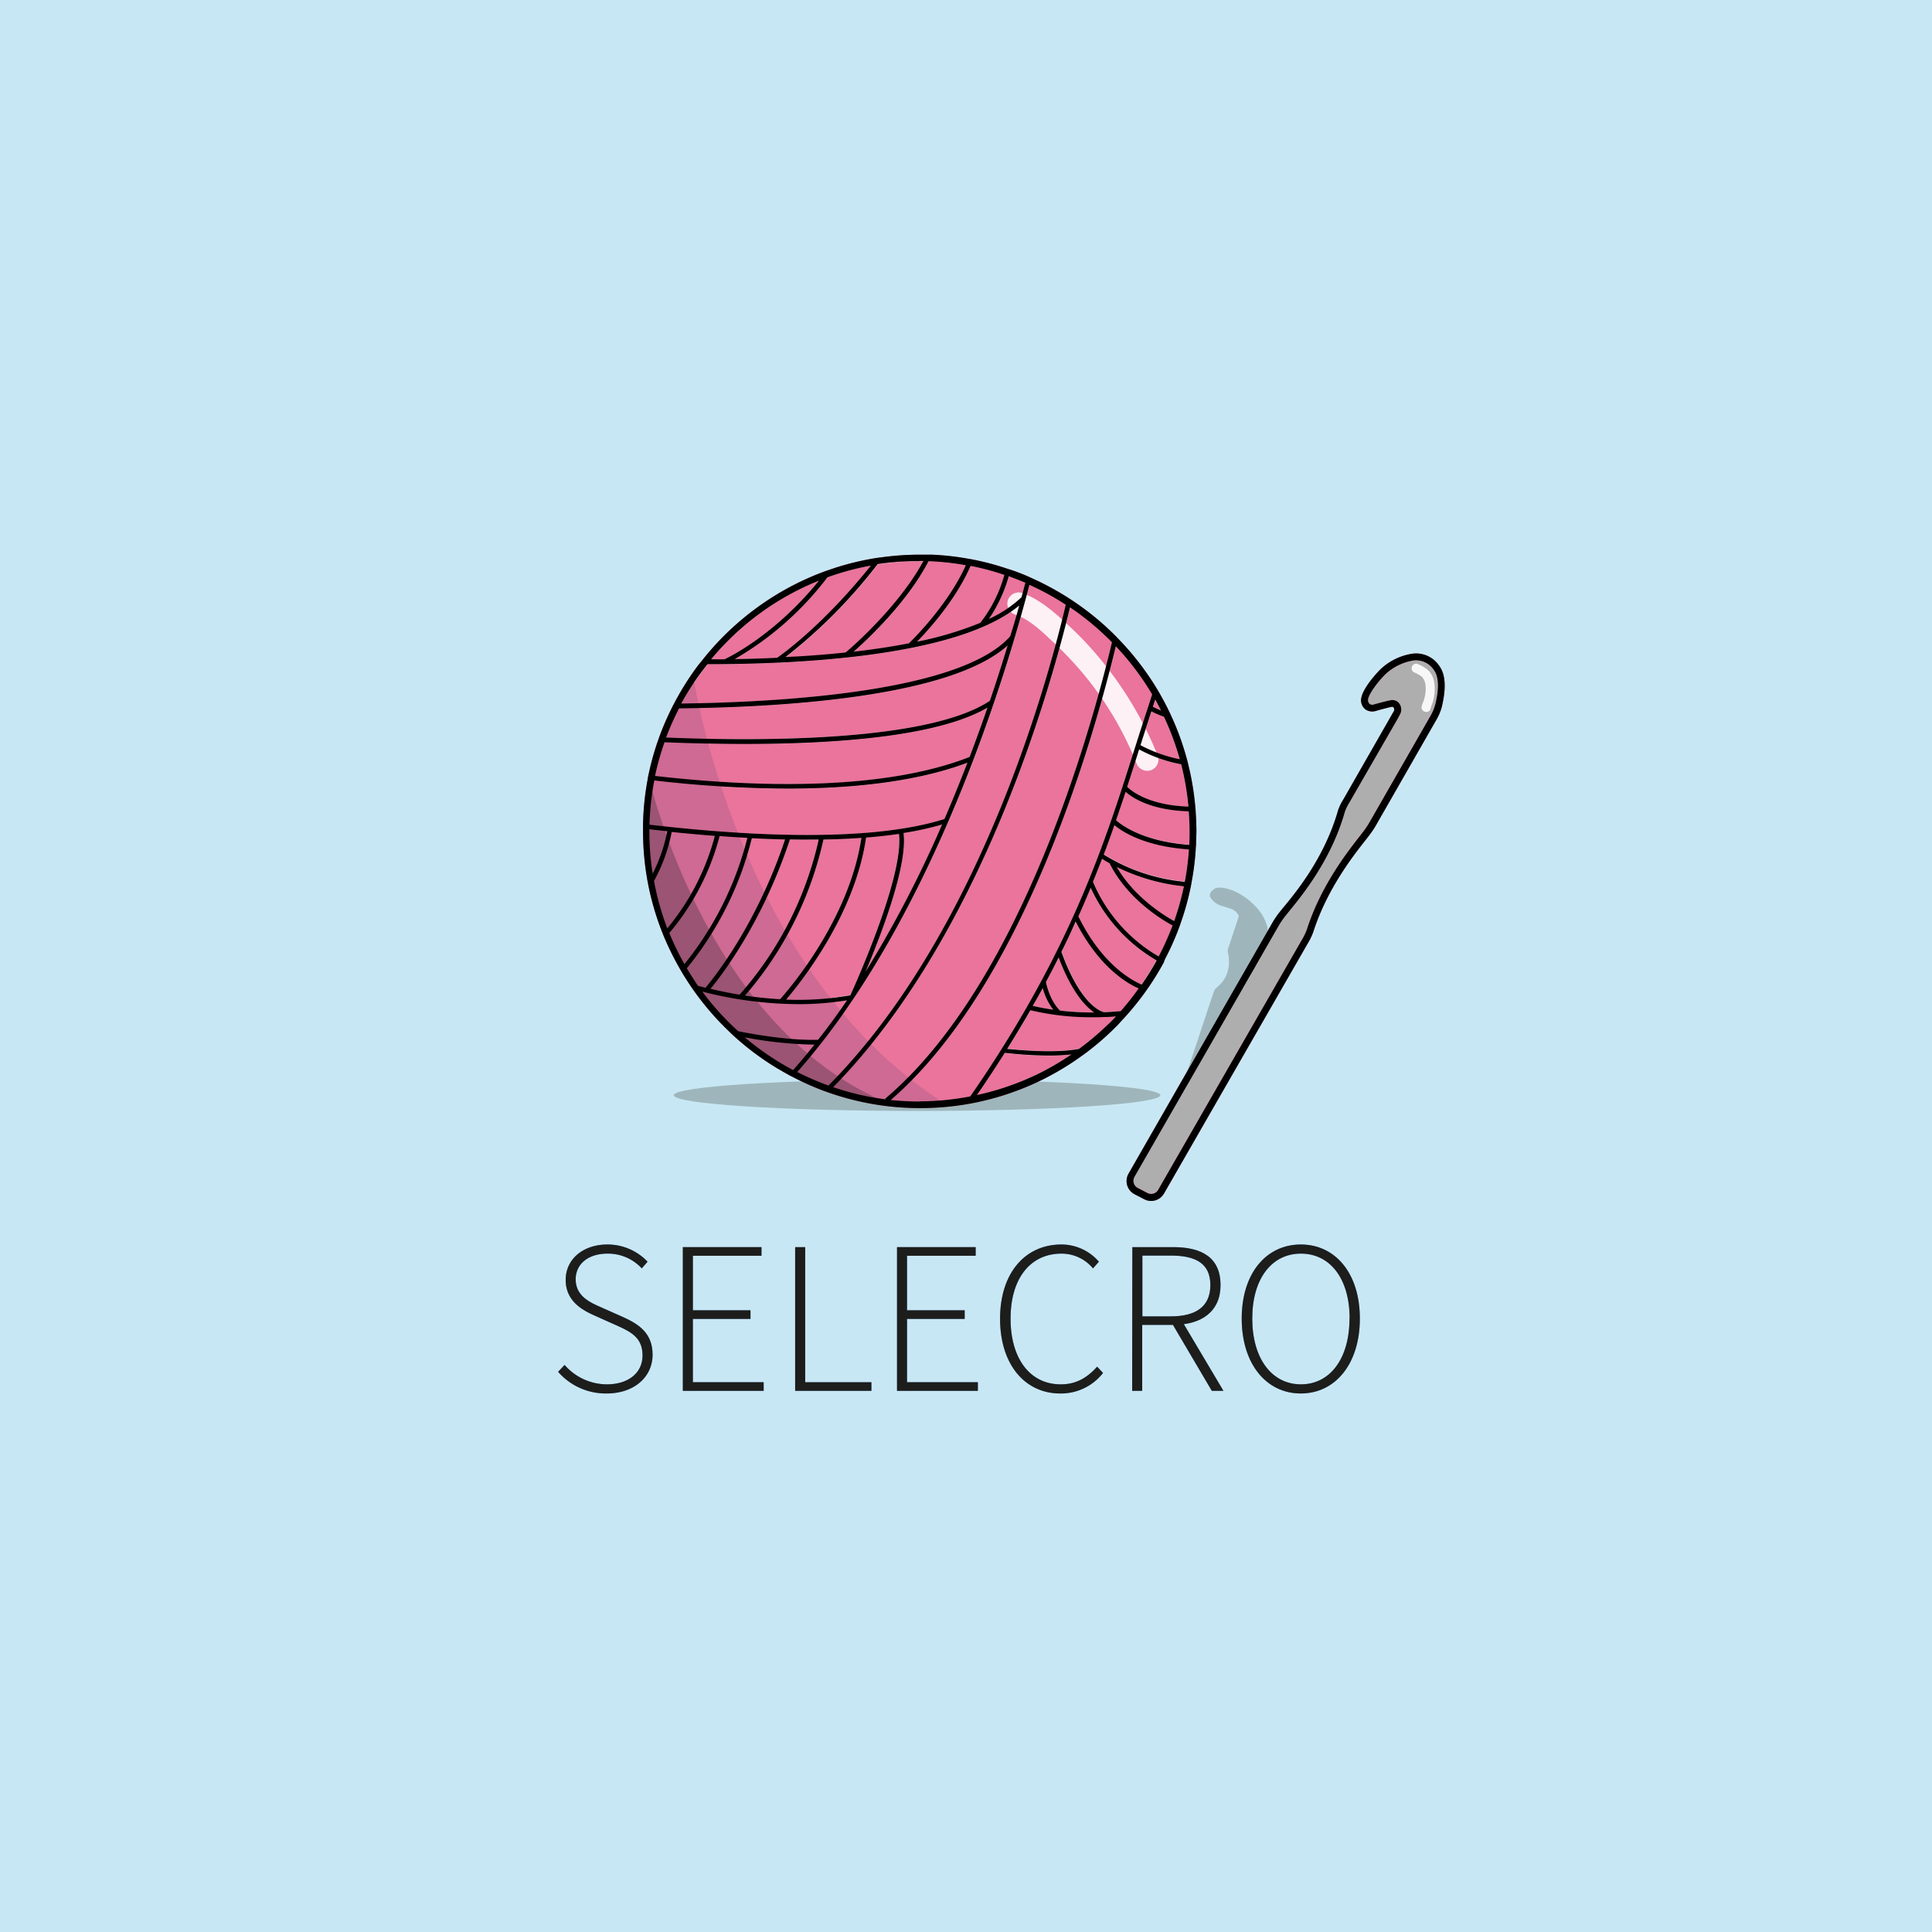 <svg xmlns="http://www.w3.org/2000/svg" viewBox="0 0 425.2 425.2"><defs><style>.cls-1{fill:#c8e7f4;}.cls-2{fill:#9eb6bb;}.cls-3{fill:#ea749b;}.cls-4{fill:#afaeae;}.cls-5{fill:#67a3d9;}.cls-6{fill:#ce6a93;}.cls-7{opacity:0.9;}.cls-8{fill:#fff;}.cls-9{fill:#9b5473;}.cls-10{fill:none;}.cls-11{fill:#1d1d1b;}</style></defs><g id="background"><rect class="cls-1" width="425.2" height="425.2"/></g><g id="Layer_5" data-name="Layer 5"><ellipse class="cls-2" cx="201.83" cy="241.04" rx="53.54" ry="3.46"/><path class="cls-2" d="M273.08,222.69l-6.52,19.61c-.14.42-1.11.14-2.19-.64l-1.94-1.38c-1.15-.83-2-1.89-1.85-2.33l6.54-19.66a1.76,1.76,0,0,1,.43-.72c.75-.78,3.81-2.75,2.68-8.09a1.56,1.56,0,0,1,.12-.91l2.2-6.63.07-.29c0-.21-.2-.61-.65-1a3.12,3.12,0,0,0-1-.62c-1-.33-2.41-.76-2.41-.76a4.41,4.41,0,0,1-2-1.51c-1-1.28.9-2.25.9-2.25,1.32-.58,3.95.51,3.95.51a14.56,14.56,0,0,1,4.7,3.26,10.28,10.28,0,0,1,2.8,4.66,2,2,0,0,1,0,1.12l-2.76,8.4a1.92,1.92,0,0,1-.36.64,8,8,0,0,0-2.62,7.61A2,2,0,0,1,273.08,222.69Z" transform="translate(0 0)"/></g><g id="Layer_1" data-name="Layer 1"><path class="cls-3" d="M180.28,127.77a59.68,59.68,0,0,0-23.76,17.37l2.95,0C160.42,144.67,170.58,139.77,180.28,127.77Z" transform="translate(0 0)"/><path class="cls-3" d="M222.38,140.06c.74-2.46,1.39-4.73,2-6.78-13.4,11.14-47.77,12.91-68.24,12.91h-.4a59.81,59.81,0,0,0-5.71,8.67C173.36,154.54,211.71,152.11,222.38,140.06Z" transform="translate(0 0)"/><path class="cls-3" d="M161.71,145.08c2.95-.05,6.09-.14,9.34-.3,1.28-.88,10.23-7.26,20.64-20.3a58.28,58.28,0,0,0-9.58,2.57A68.68,68.68,0,0,1,161.71,145.08Z" transform="translate(0 0)"/><path class="cls-3" d="M172.88,144.69c4.32-.22,8.79-.56,13.24-1,1.37-1.15,11.72-10.11,17.12-20.14l-.88,0a59.22,59.22,0,0,0-9.18.71A113.17,113.17,0,0,1,172.88,144.69Z" transform="translate(0 0)"/><path class="cls-3" d="M189.59,184.38c-2.72.2-5.52.31-8.36.36A78.18,78.18,0,0,1,164,219.09q3.78.57,7.73.8C173.39,218,186.88,202.54,189.59,184.38Z" transform="translate(0 0)"/><path class="cls-3" d="M187.88,143.46c4.15-.47,8.25-1.08,12.17-1.84,1.08-1.05,8.7-8.61,12.54-17.22a58.54,58.54,0,0,0-8.22-.85C199.7,132.54,191.14,140.59,187.88,143.46Z" transform="translate(0 0)"/><path class="cls-3" d="M217.86,154.26c1.49-4.37,2.79-8.47,3.92-12.19-12.66,11.41-49.75,13.62-72.34,13.85a61.34,61.34,0,0,0-2.84,6.42C169.28,163.22,204.68,163,217.86,154.26Z" transform="translate(0 0)"/><path class="cls-3" d="M213.41,166.62c1.42-3.75,2.73-7.38,3.93-10.86-10.92,6.39-33.54,8-53.5,8-6.28,0-12.29-.16-17.6-.37a59.37,59.37,0,0,0-2.07,7.42C164,173.07,193.47,174.47,213.41,166.62Z" transform="translate(0 0)"/><path class="cls-3" d="M207.87,180.27c1.82-4.21,3.51-8.37,5.06-12.4-11.41,4.29-25.73,5.7-39.58,5.7A261.06,261.06,0,0,1,144,171.78a60.1,60.1,0,0,0-1,9.74C162.7,183.83,190.92,185.65,207.87,180.27Z" transform="translate(0 0)"/><path class="cls-3" d="M258.42,202.71a59.26,59.26,0,0,0,2.15-7.65,43.73,43.73,0,0,1-14.77-4.24C249.66,197.49,256.29,201.54,258.42,202.71Z" transform="translate(0 0)"/><path class="cls-3" d="M242.92,188a40.87,40.87,0,0,0,17.83,6,58.7,58.7,0,0,0,.92-7.18c-9.93-.67-14.82-4-16.4-5.35Q244.16,184.75,242.92,188Z" transform="translate(0 0)"/><path class="cls-3" d="M215.76,137.11a29.94,29.94,0,0,0,5.3-10.58,58.06,58.06,0,0,0-7.44-2c-3.24,7.45-9.21,14-11.79,16.68A76.12,76.12,0,0,0,215.76,137.11Z" transform="translate(0 0)"/><path class="cls-3" d="M187.15,219c1.2-2.63,11.87-26.37,10.71-35.54-2.33.35-4.75.61-7.25.81C188.13,201.53,176.07,216.38,173,220A66.8,66.8,0,0,0,187.15,219Z" transform="translate(0 0)"/><path class="cls-3" d="M245.63,180.52c1,.91,5.74,4.67,16.11,5.38.05-1,.07-2,.07-3,0-1.48-.07-2.94-.18-4.39-8.39-.24-12.47-3-13.89-4.3C247.06,176.32,246.36,178.4,245.63,180.52Z" transform="translate(0 0)"/><path class="cls-3" d="M224.82,131.49c.32-1.16.6-2.24.86-3.23-1.2-.51-2.42-1-3.66-1.41a32.33,32.33,0,0,1-4.36,9.41A26.83,26.83,0,0,0,224.82,131.49Z" transform="translate(0 0)"/><path class="cls-3" d="M254.25,154l-.52,1.6a18.34,18.34,0,0,0,1.81.84C255.13,155.59,254.7,154.78,254.25,154Z" transform="translate(0 0)"/><path class="cls-3" d="M250.65,165.16c-.83,2.64-1.68,5.32-2.57,8.05.83.82,4.64,4,13.48,4.35a59.48,59.48,0,0,0-1.59-9.32,31.41,31.41,0,0,1-9.26-3.27Z" transform="translate(0 0)"/><path class="cls-3" d="M253.22,157.14q-1.09,3.38-2.2,6.86a32,32,0,0,0,8.64,3.14,59.7,59.7,0,0,0-3.47-9.4,21.21,21.21,0,0,1-2.78-1.19C253.35,156.75,253.29,156.94,253.22,157.14Z" transform="translate(0 0)"/><path class="cls-3" d="M173.86,184.74c-6.07,18.38-15.14,30.06-17.48,32.88,2.07.49,4.21.93,6.4,1.29a76.68,76.68,0,0,0,17.42-34.15l-2.45,0C176.46,184.78,175.16,184.76,173.86,184.74Z" transform="translate(0 0)"/><path class="cls-3" d="M233.33,222.42a62.59,62.59,0,0,0,7.51.41c-2-1.33-5-4.52-7.83-12.12-.89,1.78-1.83,3.58-2.81,5.42C231.12,220.19,232.88,222,233.33,222.42Z" transform="translate(0 0)"/><path class="cls-3" d="M243,223.79h0c-.82,0-1.62.05-2.39.05a57.83,57.83,0,0,1-13.77-1.55l-.18.31c-.17.31-.36.62-.53.93-1.39,2.37-2.85,4.8-4.4,7.28,2.82.31,10.54,1,15.81,0a60,60,0,0,0,6.11-5.14l1-.94,1.09-1.14q-1.38.1-2.7.15Z" transform="translate(0 0)"/><path class="cls-3" d="M236.8,202.79l-.13.3c-1,2.09-2,4.22-3,6.39,4.3,12,8.95,13.21,9.41,13.3,1.17,0,2.38-.13,3.63-.25a60.51,60.51,0,0,0,4-5C248.41,216.56,242,213.06,236.8,202.79Z" transform="translate(0 0)"/><path class="cls-3" d="M227.3,221.37c.77.19,2.33.54,4.51.85a13.92,13.92,0,0,1-2.31-4.79C228.79,218.73,228.06,220.05,227.3,221.37Z" transform="translate(0 0)"/><path class="cls-3" d="M221.09,231.74c-.09.13-.18.27-.26.41-.71,1.11-1.43,2.23-2.17,3.36-.18.28-.36.56-.55.84-1,1.54-2.07,3.11-3.16,4.69a58.57,58.57,0,0,0,10.93-3.51c.65-.28,1.3-.57,1.94-.87a59.69,59.69,0,0,0,7.47-4.25l.45-.31a46.18,46.18,0,0,1-4.9.25A87.73,87.73,0,0,1,221.09,231.74Z" transform="translate(0 0)"/><path class="cls-3" d="M198.85,183.35c.92,7.14-4.84,22.2-8.35,30.53a253.83,253.83,0,0,0,16.85-32.4A67.62,67.62,0,0,1,198.85,183.35Z" transform="translate(0 0)"/><path class="cls-3" d="M240,195.36l-.39.92c-.74,1.77-1.51,3.57-2.33,5.39l0,0c5.26,10.79,12,14.24,13.92,15q1.65-2.38,3.08-4.93l.2-.37A35.48,35.48,0,0,1,240,195.36Z" transform="translate(0 0)"/><path class="cls-3" d="M258.07,203.67c-2.23-1.2-9.92-5.77-13.85-13.68-.73-.4-1.3-.75-1.67-1-.63,1.66-1.3,3.36-2,5.07A34.46,34.46,0,0,0,255,210.5,59,59,0,0,0,258,204C258,203.87,258,203.77,258.07,203.67Z" transform="translate(0 0)"/><path class="cls-4" d="M311.09,145.34a11.94,11.94,0,0,0-6.31,3.15c-1.95,2-3.92,4.8-3.69,5.78a1,1,0,0,0,.41.69,1.15,1.15,0,0,0,.78.1c.06,0,2.23-.64,3.65-.94a2,2,0,0,1,.48-.06,1.91,1.91,0,0,1,1.43.62,2.23,2.23,0,0,1,.27,2.54l-.4.77L296.9,176.81a9.93,9.93,0,0,0-.95,2c-3,10.48-9.25,18.16-12.26,21.84l-.9,1.12a19.06,19.06,0,0,0-1.44,2.14l-31.68,55.16a1.75,1.75,0,0,0-.16,1.38,1.73,1.73,0,0,0,.89,1.07l2.13,1.11a1.77,1.77,0,0,0,2.35-.69l31.61-55a12.79,12.79,0,0,0,1.14-2.37c3.07-9.54,8.85-16.94,11.63-20.49l.92-1.2a18.08,18.08,0,0,0,1.24-1.89l13.48-23.51a10.32,10.32,0,0,0,1-2.5c.48-1.94,1.08-5.49-.3-7.41A4.71,4.71,0,0,0,311.09,145.34Z" transform="translate(0 0)"/><path class="cls-3" d="M147.86,183.07a36.86,36.86,0,0,1-3.92,10.83,59.37,59.37,0,0,0,2.95,10.38,52.89,52.89,0,0,0,10.47-20.35C154.09,183.68,150.91,183.38,147.86,183.07Z" transform="translate(0 0)"/><path class="cls-3" d="M172.81,184.72q-3.66-.09-7.31-.27a73,73,0,0,1-14.34,28.66c.78,1.3,1.6,2.58,2.47,3.82l1.66.43C156.84,215.55,166.43,203.84,172.81,184.72Z" transform="translate(0 0)"/><path class="cls-3" d="M158.37,184a54,54,0,0,1-11.06,21.34,58.32,58.32,0,0,0,3.32,6.84,72,72,0,0,0,13.85-27.78Q161.39,184.22,158.37,184Z" transform="translate(0 0)"/><path class="cls-3" d="M142.93,182.52c0,.14,0,.28,0,.43a58.67,58.67,0,0,0,.74,9.34,35.26,35.26,0,0,0,3.21-9.33C145.52,182.82,144.21,182.67,142.93,182.52Z" transform="translate(0 0)"/><path class="cls-3" d="M179.25,229.87h-.33a88.47,88.47,0,0,1-15-1.6l.28.24a60.71,60.71,0,0,0,8.93,6.19l1.3.72.09.05.09-.1,1.31-1.5C177.07,232.56,178.17,231.22,179.25,229.87Z" transform="translate(0 0)"/><path class="cls-3" d="M244.77,141.33a60.41,60.41,0,0,0-9.24-7.7C231,152.32,215.8,206.3,183.38,239.27A58.84,58.84,0,0,0,195,241.92l-.13-.15C224.63,216.59,240.07,161.05,244.77,141.33Z" transform="translate(0 0)"/><path class="cls-3" d="M226.6,128.68c-4.26,16.39-16.54,58-38.6,90.9l-.25.36a152.84,152.84,0,0,1-12.28,16,60.66,60.66,0,0,0,6.86,3c32.69-33,47.93-87.51,52.31-105.85A59.43,59.43,0,0,0,226.6,128.68Z" transform="translate(0 0)"/><path class="cls-3" d="M180,228.85c.6-.76,1.2-1.51,1.78-2.29l1.3-1.74q1.68-2.3,3.28-4.66a66.22,66.22,0,0,1-10.63.85,86.38,86.38,0,0,1-21.24-2.82,59.58,59.58,0,0,0,7.94,8.77C165.33,227.54,173.42,229,180,228.85Z" transform="translate(0 0)"/><path class="cls-3" d="M252.27,156.83c.47-1.43.9-2.77,1.3-4a59.46,59.46,0,0,0-8-10.6c-4.87,20.21-20.22,74.55-49.53,99.86a59.78,59.78,0,0,0,17.48-.73c22-31.77,29.52-55.5,36.16-76.47C250.56,162.13,251.41,159.46,252.27,156.83Z" transform="translate(0 0)"/><path class="cls-3" d="M310.86,143.87a13,13,0,0,0-7.15,3.57c-.77.79-4.61,4.89-4.09,7.17a2.48,2.48,0,0,0,1.11,1.64,2.69,2.69,0,0,0,1.94.26s2.2-.64,3.57-.93c.33-.07.44.06.48.11a.73.73,0,0,1,.07.83l-11.18,19.54a10.54,10.54,0,0,0-1.1,2.32c-2.91,10.18-9,17.7-12,21.31-.37.44-.68.83-.92,1.14a18.71,18.71,0,0,0-1.56,2.31L248.37,258.3a3.28,3.28,0,0,0,1.34,4.54l2.13,1.1a3.26,3.26,0,0,0,4.34-1.27l31.61-55a13.79,13.79,0,0,0,1.27-2.66c3-9.29,8.65-16.54,11.38-20l.94-1.21a22.63,22.63,0,0,0,1.35-2l13.47-23.52a11.36,11.36,0,0,0,1.16-2.88c.67-2.68,1.11-6.36-.54-8.65A6.11,6.11,0,0,0,310.86,143.87Zm5.05,11a10.32,10.32,0,0,1-1,2.5l-13.48,23.51a18.08,18.08,0,0,1-1.24,1.89l-.92,1.2c-2.78,3.55-8.56,10.95-11.63,20.49a12.79,12.79,0,0,1-1.14,2.37l-31.61,55a1.77,1.77,0,0,1-2.35.69l-2.13-1.11a1.73,1.73,0,0,1-.89-1.07,1.75,1.75,0,0,1,.16-1.38l31.68-55.16a19.06,19.06,0,0,1,1.44-2.14l.9-1.12c3-3.68,9.27-11.36,12.26-21.84a9.93,9.93,0,0,1,.95-2L307.71,158l.4-.77a2.23,2.23,0,0,0-.27-2.54,1.91,1.91,0,0,0-1.43-.62,2,2,0,0,0-.48.06c-1.42.3-3.59.92-3.65.94a1.15,1.15,0,0,1-.78-.1,1,1,0,0,1-.41-.69c-.23-1,1.74-3.77,3.69-5.78a11.94,11.94,0,0,1,6.31-3.15,4.71,4.71,0,0,1,4.52,2.17C317,149.43,316.39,153,315.91,154.92Z" transform="translate(0 0)"/><path class="cls-3" d="M256.56,210.77a59.61,59.61,0,0,0,2.94-6.63c.12-.32.23-.64.35-1a59,59,0,0,0,2.22-8c.07-.33.12-.66.18-1a59.51,59.51,0,0,0,.91-7.23c0-.33.06-.66.07-1,0-1,.08-2,.08-3,0-1.47-.07-2.93-.17-4.37,0-.34-.05-.67-.08-1a60.41,60.41,0,0,0-1.5-9.1c-.09-.36-.17-.71-.26-1.06a60.88,60.88,0,0,0-3.19-9.07l-.55-1.21q-1.23-2.61-2.69-5.09l-.69-1.14A61.73,61.73,0,0,0,246,140.46c-.27-.29-.55-.57-.83-.85a61,61,0,0,0-9.27-7.52c-.3-.2-.6-.38-.89-.58a62.43,62.43,0,0,0-8-4.3c-.31-.14-.61-.29-.92-.42-1.2-.51-2.42-1-3.65-1.39l-1-.32a58.67,58.67,0,0,0-7.26-1.92c-.33-.07-.67-.12-1-.18a59.8,59.8,0,0,0-8.08-.91l-1.1,0c-.55,0-1.09,0-1.64,0a62.08,62.08,0,0,0-7.88.52l-1.4.18a60.74,60.74,0,0,0-9.38,2.23l-1.66.56a60.87,60.87,0,0,0-15,7.85,62.35,62.35,0,0,0-6.7,5.54,61.62,61.62,0,0,0-5.71,6.26l-.82,1a60.33,60.33,0,0,0-5.5,8.71q-.28.51-.54,1.05a60.46,60.46,0,0,0-2.72,6.34c-.12.34-.23.69-.35,1a59.88,59.88,0,0,0-2,7.32c-.07.32-.12.65-.18,1a60.1,60.1,0,0,0-1,9.74c0,.33,0,.66,0,1s0,.4,0,.6a61.21,61.21,0,0,0,1.09,11.48l.3,1.46a60.9,60.9,0,0,0,3,9.7c.14.35.27.7.42,1a59.47,59.47,0,0,0,3.4,6.77c.17.3.34.61.52.91.41.67.83,1.33,1.27,2,.28.43.57.86.86,1.28a61.73,61.73,0,0,0,7.81,9.18c.47.45.94.91,1.42,1.35a61.14,61.14,0,0,0,9.29,6.93c.47.29,1,.56,1.44.84l1.29.73.92.47a61.14,61.14,0,0,0,6.71,3l1.05.37a60.72,60.72,0,0,0,20.17,3.44,61.51,61.51,0,0,0,11.1-1l.26-.05a60.62,60.62,0,0,0,15.35-5.1c.61-.3,1.21-.61,1.81-.93a61.08,61.08,0,0,0,6.82-4.23c.43-.31.85-.6,1.27-.92a60.28,60.28,0,0,0,6.65-5.81c.32-.31.62-.64.92-1a61.37,61.37,0,0,0,9.5-13.08C256.22,211.46,256.39,211.11,256.56,210.77Zm1.86-8.06c-2.13-1.17-8.76-5.22-12.62-11.89a43.73,43.73,0,0,0,14.77,4.24A59.26,59.26,0,0,1,258.42,202.71Zm2.33-8.63a40.87,40.87,0,0,1-17.83-6q1.25-3.3,2.35-6.49c1.58,1.33,6.47,4.68,16.4,5.35A58.7,58.7,0,0,1,260.75,194.08Zm.88-15.52c.11,1.45.18,2.91.18,4.39,0,1,0,2-.07,3-10.37-.71-15.11-4.47-16.11-5.38.73-2.12,1.43-4.2,2.11-6.26C249.16,175.53,253.24,178.32,261.63,178.56Zm-.07-1c-8.84-.3-12.65-3.53-13.48-4.35.89-2.73,1.74-5.41,2.57-8.05l.06-.19a31.41,31.41,0,0,0,9.26,3.27A59.48,59.48,0,0,1,261.56,177.56Zm-1.9-10.42A32,32,0,0,1,251,164q1.11-3.48,2.2-6.86c.07-.2.13-.39.19-.59a21.21,21.21,0,0,0,2.78,1.19A59.7,59.7,0,0,1,259.66,167.14ZM254.25,154c.45.8.88,1.61,1.29,2.44a18.34,18.34,0,0,1-1.81-.84ZM222,126.85c1.24.44,2.46.9,3.66,1.41-.26,1-.54,2.07-.86,3.23a26.83,26.83,0,0,1-7.16,4.77A32.33,32.33,0,0,0,222,126.85Zm-8.4-2.27a58.06,58.06,0,0,1,7.44,2,29.94,29.94,0,0,1-5.3,10.58,76.12,76.12,0,0,1-13.93,4.15C204.41,138.62,210.38,132,213.62,124.58Zm-9.25-1a58.54,58.54,0,0,1,8.22.85c-3.84,8.61-11.46,16.17-12.54,17.22-3.92.76-8,1.37-12.17,1.84C191.14,140.59,199.7,132.54,204.37,123.55Zm-11.19.66a59.22,59.22,0,0,1,9.18-.71l.88,0c-5.4,10-15.75,19-17.12,20.14-4.45.47-8.92.81-13.24,1A113.17,113.17,0,0,0,193.18,124.21Zm-11.07,2.84a58.28,58.28,0,0,1,9.58-2.57c-10.41,13-19.36,19.42-20.64,20.3-3.25.16-6.39.25-9.34.3A68.68,68.68,0,0,0,182.11,127.05Zm-1.83.72c-9.7,12-19.86,16.9-20.81,17.35l-2.95,0A59.68,59.68,0,0,1,180.28,127.77Zm-24.59,18.42h.4c20.47,0,54.84-1.77,68.24-12.91-.56,2.05-1.21,4.32-2,6.78-10.67,12.05-49,14.48-72.4,14.8A59.81,59.81,0,0,1,155.69,146.19Zm-6.25,9.73c22.59-.23,59.68-2.44,72.34-13.85-1.13,3.72-2.43,7.82-3.92,12.19-13.18,8.75-48.58,9-71.26,8.08A61.34,61.34,0,0,1,149.44,155.92Zm-3.2,7.46c5.31.21,11.32.37,17.6.37,20,0,42.58-1.6,53.5-8-1.2,3.48-2.51,7.11-3.93,10.86-19.94,7.85-49.42,6.45-69.24,4.18A59.37,59.37,0,0,1,146.24,163.38Zm-2.26,8.4a261.06,261.06,0,0,0,29.37,1.79c13.85,0,28.17-1.41,39.58-5.7-1.55,4-3.24,8.19-5.06,12.4-17,5.38-45.17,3.56-64.92,1.25A60.1,60.1,0,0,1,144,171.78Zm37.25,13c2.84-.05,5.64-.16,8.36-.36-2.71,18.16-16.2,33.63-17.89,35.51q-3.94-.22-7.73-.8A78.18,78.18,0,0,0,181.23,184.74Zm-18.45,34.17c-2.19-.36-4.33-.8-6.4-1.29,2.34-2.82,11.41-14.5,17.48-32.88,1.3,0,2.6,0,3.89,0l2.45,0A76.68,76.68,0,0,1,162.78,218.91Zm27.83-34.6c2.5-.2,4.92-.46,7.25-.81,1.16,9.17-9.51,32.91-10.71,35.54A66.8,66.8,0,0,1,173,220C176.07,216.38,188.13,201.53,190.61,184.31Zm8.24-1a67.62,67.62,0,0,0,8.5-1.87,253.83,253.83,0,0,1-16.85,32.4C194,205.55,199.77,190.49,198.85,183.35Zm-55.93-.4c0-.15,0-.29,0-.43,1.28.15,2.59.3,3.94.44a35.26,35.26,0,0,1-3.21,9.33A58.67,58.67,0,0,1,142.92,183Zm1,11a36.86,36.86,0,0,0,3.92-10.83c3,.31,6.23.61,9.5.86a52.89,52.89,0,0,1-10.47,20.35A59.37,59.37,0,0,1,143.94,193.9Zm3.37,11.44A54,54,0,0,0,158.37,184q3,.23,6.11.4a72,72,0,0,1-13.85,27.78A58.32,58.32,0,0,1,147.31,205.34Zm3.85,7.77a73,73,0,0,0,14.34-28.66q3.65.18,7.31.27c-6.38,19.12-16,30.83-17.52,32.64l-1.66-.43C152.76,215.69,151.94,214.41,151.16,213.11Zm3.37,5.08A86.38,86.38,0,0,0,175.77,221a66.22,66.22,0,0,0,10.63-.85q-1.6,2.37-3.28,4.66l-1.3,1.74c-.58.78-1.18,1.53-1.78,2.29-6.62.19-14.71-1.31-17.57-1.89A59.58,59.58,0,0,1,154.53,218.19Zm20,17.28-.09-.05-1.3-.72a60.71,60.71,0,0,1-8.93-6.19l-.28-.24a88.47,88.47,0,0,0,15,1.6h.33c-1.08,1.35-2.18,2.69-3.3,4l-1.31,1.5Zm.92.47a152.84,152.84,0,0,0,12.28-16l.25-.36c22.06-32.93,34.34-74.51,38.6-90.9a59.43,59.43,0,0,1,8,4.38C230.26,151.4,215,206,182.33,238.91A60.66,60.66,0,0,1,175.47,235.94Zm7.91,3.33c32.42-33,47.66-87,52.15-105.64a60.41,60.41,0,0,1,9.24,7.7c-4.7,19.72-20.14,75.26-49.91,100.44l.13.15A58.84,58.84,0,0,1,183.38,239.27Zm30.16,2.06a59.78,59.78,0,0,1-17.48.73c29.31-25.31,44.66-79.65,49.53-99.86a59.46,59.46,0,0,1,8,10.6c-.4,1.26-.83,2.6-1.3,4-.86,2.63-1.71,5.3-2.57,8C243.06,185.83,235.53,209.56,213.54,241.33Zm16.66-25.2c1-1.84,1.92-3.64,2.81-5.42,2.87,7.6,5.88,10.79,7.83,12.12a62.59,62.59,0,0,1-7.51-.41C232.88,222,231.12,220.19,230.2,216.13Zm1.61,6.09c-2.18-.31-3.74-.66-4.51-.85.76-1.32,1.49-2.64,2.2-3.94A13.92,13.92,0,0,0,231.81,222.22Zm3.48,10.19a59.69,59.69,0,0,1-7.47,4.25c-.64.3-1.29.59-1.94.87A58.57,58.57,0,0,1,215,241c1.09-1.58,2.14-3.15,3.16-4.69.19-.28.37-.56.55-.84.74-1.13,1.46-2.25,2.17-3.36.08-.14.17-.28.26-.41a87.73,87.73,0,0,0,9.75.61,46.18,46.18,0,0,0,4.9-.25Zm9.28-7.64-1,.94a60,60,0,0,1-6.11,5.14c-5.27,1-13,.26-15.81,0,1.55-2.48,3-4.91,4.4-7.28.17-.31.36-.62.53-.93l.18-.31a57.83,57.83,0,0,0,13.77,1.55c.77,0,1.57,0,2.39-.05h0q1.32,0,2.7-.15Zm2.09-2.24c-1.25.12-2.46.21-3.63.25-.46-.09-5.11-1.33-9.41-13.3,1.08-2.17,2.09-4.3,3-6.39l.13-.3c5.22,10.27,11.61,13.77,13.87,14.74A60.51,60.51,0,0,1,246.66,222.53Zm7.69-10.78q-1.42,2.55-3.08,4.93c-1.9-.79-8.66-4.24-13.92-15l0,0c.82-1.82,1.59-3.62,2.33-5.39l.39-.92a35.48,35.48,0,0,0,14.52,16Zm-13.8-17.68c.7-1.71,1.37-3.41,2-5.07.37.24.94.59,1.67,1,3.93,7.91,11.62,12.48,13.85,13.68,0,.1-.07.2-.11.3A59,59,0,0,1,255,210.5,34.46,34.46,0,0,1,240.55,194.07Z" transform="translate(0 0)"/><path class="cls-5" d="M122.83,301.91l1.43-1.51a12.39,12.39,0,0,0,9.28,4.27c4.83,0,7.87-2.58,7.87-6.35,0-3.95-2.58-5.21-5.69-6.61l-4.8-2.15c-2.75-1.22-6.42-3.19-6.42-7.87s3.94-7.8,9.2-7.8a12.14,12.14,0,0,1,8.82,3.79l-1.28,1.47a10.1,10.1,0,0,0-7.54-3.25c-4.17,0-7,2.23-7,5.65,0,3.7,3.16,5.09,5.47,6.11l4.79,2.13c3.54,1.58,6.66,3.54,6.66,8.37s-4,8.52-10.12,8.52A13.91,13.91,0,0,1,122.83,301.91Z" transform="translate(0 0)"/><path class="cls-5" d="M150.28,274.47h17.31v1.9h-15.1v12h12.68v1.9H152.49V304.2h15.58v1.9H150.28Z" transform="translate(0 0)"/><path class="cls-5" d="M175,274.47h2.21V304.2h14.57v1.9H175Z" transform="translate(0 0)"/><path class="cls-5" d="M197.42,274.47h17.31v1.9H199.62v12h12.69v1.9H199.62V304.2h15.59v1.9H197.42Z" transform="translate(0 0)"/><path class="cls-5" d="M220.1,290.22c0-10,5.47-16.33,13.52-16.33a10.92,10.92,0,0,1,8.23,3.79l-1.3,1.47a9,9,0,0,0-6.91-3.25c-6.93,0-11.23,5.52-11.23,14.3s4.25,14.47,11.05,14.47c3.26,0,5.7-1.33,8-3.89l1.3,1.38a11.73,11.73,0,0,1-9.41,4.52C225.54,306.68,220.1,300.28,220.1,290.22Z" transform="translate(0 0)"/><path class="cls-5" d="M249.21,274.47h9c6.29,0,10.41,2.3,10.41,8.35,0,5.77-4.12,8.76-10.41,8.76h-6.83V306.1h-2.21Zm8.46,15.24c5.6,0,8.71-2.21,8.71-6.89s-3.11-6.49-8.71-6.49h-6.25v13.38Zm.09,1.22,2.11-.63,9.39,15.8H266.7Z" transform="translate(0 0)"/><path class="cls-5" d="M273.28,290.19c0-10,5.43-16.3,13-16.3s13,6.29,13,16.3-5.43,16.49-13,16.49S273.28,300.2,273.28,290.19Zm23.75,0c0-8.78-4.3-14.29-10.72-14.29s-10.71,5.51-10.71,14.29,4.29,14.48,10.71,14.48S297,299,297,290.19Z" transform="translate(0 0)"/></g><g id="Layer_6" data-name="Layer 6"><path class="cls-6" d="M207.35,242.49l-10,.35-13.68-2.51L173.63,236l-9.15-6L158.55,224l-4-4L152,215.59l-4.16-7.3-2.29-5.71-3.13-11.87s-.29-7-.26-7.21.4-10.49.4-10.49l3.43-11.8,2.56-6,4.07-6.06S162.23,213.45,207.35,242.49Z" transform="translate(0 0)"/></g><g id="Layer_3" data-name="Layer 3"><g class="cls-7"><path class="cls-8" d="M311.12,147.94a7,7,0,0,1,1.81,1,3.15,3.15,0,0,1,.8,1.89,6.56,6.56,0,0,1-.13,2.34,6.4,6.4,0,0,1-.31,1.14,9.05,9.05,0,0,0-.4,1.14c-.3,1.25,1.62,1.78,1.93.53a12,12,0,0,1,.45-1.27,9.14,9.14,0,0,0,.32-1.3,8.89,8.89,0,0,0,.06-3.17,4.8,4.8,0,0,0-1.22-2.62,7.72,7.72,0,0,0-2.3-1.43,1,1,0,0,0-1,1.73Z" transform="translate(0 0)"/></g><path class="cls-9" d="M192.86,241.63s-54.91-5.82-50.17-71C142.69,170.61,154.38,223.74,192.86,241.63Z" transform="translate(0 0)"/><g class="cls-7"><path class="cls-8" d="M223.55,135.3c3.28,1.16,6.09,4,8.58,6.33a76.76,76.76,0,0,1,7.24,7.84,73.07,73.07,0,0,1,10.69,18.36,2.57,2.57,0,0,0,3.07,1.74,2.52,2.52,0,0,0,1.75-3.07,80.53,80.53,0,0,0-12-20.56,75.14,75.14,0,0,0-7.84-8.41c-3-2.79-6.25-5.67-10.18-7.06a2.53,2.53,0,0,0-3.08,1.75,2.56,2.56,0,0,0,1.75,3.08Z" transform="translate(0 0)"/></g></g><g id="Layer_1_copy" data-name="Layer 1 copy"><path class="cls-10" d="M180.28,127.77a59.68,59.68,0,0,0-23.76,17.37l2.95,0C160.42,144.67,170.58,139.77,180.28,127.77Z" transform="translate(0 0)"/><path class="cls-10" d="M161.71,145.08c2.95-.05,6.09-.14,9.34-.3,1.28-.88,10.23-7.26,20.64-20.3a58.28,58.28,0,0,0-9.58,2.57A68.68,68.68,0,0,1,161.71,145.08Z" transform="translate(0 0)"/><path class="cls-10" d="M187.88,143.46c4.15-.47,8.25-1.08,12.17-1.84,1.08-1.05,8.7-8.61,12.54-17.22a58.54,58.54,0,0,0-8.22-.85C199.7,132.54,191.14,140.59,187.88,143.46Z" transform="translate(0 0)"/><path class="cls-10" d="M222.38,140.06c.74-2.46,1.39-4.73,2-6.78-13.4,11.14-47.77,12.91-68.24,12.91h-.4a59.81,59.81,0,0,0-5.71,8.67C173.36,154.54,211.71,152.11,222.38,140.06Z" transform="translate(0 0)"/><path class="cls-10" d="M172.88,144.69c4.32-.22,8.79-.56,13.24-1,1.37-1.15,11.72-10.11,17.12-20.14l-.88,0a59.22,59.22,0,0,0-9.18.71A113.17,113.17,0,0,1,172.88,144.69Z" transform="translate(0 0)"/><path class="cls-10" d="M207.87,180.27c1.82-4.21,3.51-8.37,5.06-12.4-11.41,4.29-25.73,5.7-39.58,5.7A261.06,261.06,0,0,1,144,171.78a60.1,60.1,0,0,0-1,9.74C162.7,183.83,190.92,185.65,207.87,180.27Z" transform="translate(0 0)"/><path class="cls-10" d="M215.76,137.11a29.94,29.94,0,0,0,5.3-10.58,58.06,58.06,0,0,0-7.44-2c-3.24,7.45-9.21,14-11.79,16.68A76.12,76.12,0,0,0,215.76,137.11Z" transform="translate(0 0)"/><path class="cls-10" d="M162.78,218.91a76.68,76.68,0,0,0,17.42-34.15l-2.45,0c-1.29,0-2.59,0-3.89,0-6.07,18.38-15.14,30.06-17.48,32.88C158.45,218.11,160.59,218.55,162.78,218.91Z" transform="translate(0 0)"/><path class="cls-10" d="M213.41,166.62c1.42-3.75,2.73-7.38,3.93-10.86-10.92,6.39-33.54,8-53.5,8-6.28,0-12.29-.16-17.6-.37a59.37,59.37,0,0,0-2.07,7.42C164,173.07,193.47,174.47,213.41,166.62Z" transform="translate(0 0)"/><path class="cls-10" d="M242.92,188a40.87,40.87,0,0,0,17.83,6,58.7,58.7,0,0,0,.92-7.18c-9.93-.67-14.82-4-16.4-5.35Q244.16,184.75,242.92,188Z" transform="translate(0 0)"/><path class="cls-10" d="M258.42,202.71a59.26,59.26,0,0,0,2.15-7.65,43.73,43.73,0,0,1-14.77-4.24C249.66,197.49,256.29,201.54,258.42,202.71Z" transform="translate(0 0)"/><path class="cls-10" d="M244.22,190c-.73-.4-1.3-.75-1.67-1-.63,1.66-1.3,3.36-2,5.07A34.46,34.46,0,0,0,255,210.5,59,59,0,0,0,258,204c0-.1.08-.2.11-.3C255.84,202.47,248.15,197.9,244.22,190Z" transform="translate(0 0)"/><path class="cls-10" d="M189.59,184.38c-2.72.2-5.52.31-8.36.36A78.18,78.18,0,0,1,164,219.09q3.78.57,7.73.8C173.39,218,186.88,202.54,189.59,184.38Z" transform="translate(0 0)"/><path class="cls-10" d="M224.82,131.49c.32-1.16.6-2.24.86-3.23-1.2-.51-2.42-1-3.66-1.41a32.33,32.33,0,0,1-4.36,9.41A26.83,26.83,0,0,0,224.82,131.49Z" transform="translate(0 0)"/><path class="cls-10" d="M261.63,178.56c-8.39-.24-12.47-3-13.89-4.3-.68,2.06-1.38,4.14-2.11,6.26,1,.91,5.74,4.67,16.11,5.38.05-1,.07-2,.07-3C261.81,181.47,261.74,180,261.63,178.56Z" transform="translate(0 0)"/><path class="cls-10" d="M253.22,157.14q-1.09,3.38-2.2,6.86a32,32,0,0,0,8.64,3.14,59.7,59.7,0,0,0-3.47-9.4,21.21,21.21,0,0,1-2.78-1.19C253.35,156.75,253.29,156.94,253.22,157.14Z" transform="translate(0 0)"/><path class="cls-10" d="M255.54,156.42c-.41-.83-.84-1.64-1.29-2.44l-.52,1.6A18.34,18.34,0,0,0,255.54,156.42Z" transform="translate(0 0)"/><path class="cls-10" d="M250.65,165.16c-.83,2.64-1.68,5.32-2.57,8.05.83.82,4.64,4,13.48,4.35a59.48,59.48,0,0,0-1.59-9.32,31.41,31.41,0,0,1-9.26-3.27Z" transform="translate(0 0)"/><path class="cls-10" d="M217.86,154.26c1.49-4.37,2.79-8.47,3.92-12.19-12.66,11.41-49.75,13.62-72.34,13.85a61.34,61.34,0,0,0-2.84,6.42C169.28,163.22,204.68,163,217.86,154.26Z" transform="translate(0 0)"/><path class="cls-10" d="M230.84,232.35a87.73,87.73,0,0,1-9.75-.61c-.09.13-.18.27-.26.41-.71,1.11-1.43,2.23-2.17,3.36-.18.28-.36.56-.55.84-1,1.54-2.07,3.11-3.16,4.69a58.57,58.57,0,0,0,10.93-3.51c.65-.28,1.3-.57,1.94-.87a59.69,59.69,0,0,0,7.47-4.25l.45-.31A46.18,46.18,0,0,1,230.84,232.35Z" transform="translate(0 0)"/><path class="cls-10" d="M231.81,222.22a13.92,13.92,0,0,1-2.31-4.79c-.71,1.3-1.44,2.62-2.2,3.94C228.07,221.56,229.63,221.91,231.81,222.22Z" transform="translate(0 0)"/><path class="cls-10" d="M233,210.71c-.89,1.78-1.83,3.58-2.81,5.42.92,4.06,2.68,5.88,3.13,6.29a62.59,62.59,0,0,0,7.51.41C238.89,221.5,235.88,218.31,233,210.71Z" transform="translate(0 0)"/><path class="cls-10" d="M252.27,156.83c.47-1.43.9-2.77,1.3-4a59.46,59.46,0,0,0-8-10.6c-4.87,20.21-20.22,74.55-49.53,99.86a59.78,59.78,0,0,0,17.48-.73c22-31.77,29.52-55.5,36.16-76.47C250.56,162.13,251.41,159.46,252.27,156.83Z" transform="translate(0 0)"/><path class="cls-10" d="M311.09,145.34a11.94,11.94,0,0,0-6.31,3.15c-1.95,2-3.92,4.8-3.69,5.78a1,1,0,0,0,.41.69,1.15,1.15,0,0,0,.78.1c.06,0,2.23-.64,3.65-.94a2,2,0,0,1,.48-.06,1.91,1.91,0,0,1,1.43.62,2.23,2.23,0,0,1,.27,2.54l-.4.77L296.9,176.81a9.93,9.93,0,0,0-.95,2c-3,10.48-9.25,18.16-12.26,21.84l-.9,1.12a19.06,19.06,0,0,0-1.44,2.14l-31.68,55.16a1.75,1.75,0,0,0-.16,1.38,1.73,1.73,0,0,0,.89,1.07l2.13,1.11a1.77,1.77,0,0,0,2.35-.69l31.61-55a12.79,12.79,0,0,0,1.14-2.37c3.07-9.54,8.85-16.94,11.63-20.49l.92-1.2a18.08,18.08,0,0,0,1.24-1.89l13.48-23.51a10.32,10.32,0,0,0,1-2.5c.48-1.94,1.08-5.49-.3-7.41A4.71,4.71,0,0,0,311.09,145.34Z" transform="translate(0 0)"/><path class="cls-10" d="M244.77,141.33a60.41,60.41,0,0,0-9.24-7.7C231,152.32,215.8,206.3,183.38,239.27A58.84,58.84,0,0,0,195,241.92l-.13-.15C224.63,216.59,240.07,161.05,244.77,141.33Z" transform="translate(0 0)"/><path class="cls-10" d="M240,195.36l-.39.92c-.74,1.77-1.51,3.57-2.33,5.39l0,0c5.26,10.79,12,14.24,13.92,15q1.65-2.38,3.08-4.93l.2-.37A35.48,35.48,0,0,1,240,195.36Z" transform="translate(0 0)"/><path class="cls-10" d="M243,223.78h0c-.82,0-1.62.05-2.39.05a57.83,57.83,0,0,1-13.77-1.55l-.18.31c-.17.31-.36.62-.53.93-1.39,2.37-2.85,4.8-4.4,7.28,2.82.31,10.54,1,15.81,0a60,60,0,0,0,6.11-5.14l1-.94,1.09-1.14Q244.28,223.74,243,223.78Z" transform="translate(0 0)"/><path class="cls-10" d="M236.8,202.79l-.13.3c-1,2.09-2,4.22-3,6.39,4.3,12,8.95,13.21,9.41,13.3,1.17,0,2.38-.13,3.63-.25a60.51,60.51,0,0,0,4-5C248.41,216.56,242,213.06,236.8,202.79Z" transform="translate(0 0)"/><path class="cls-10" d="M187.15,219c1.2-2.63,11.87-26.37,10.71-35.54-2.33.35-4.75.61-7.25.81C188.13,201.53,176.07,216.38,173,220A66.8,66.8,0,0,0,187.15,219Z" transform="translate(0 0)"/><path class="cls-10" d="M142.93,182.52c0,.14,0,.28,0,.43a58.67,58.67,0,0,0,.74,9.34,35.26,35.26,0,0,0,3.21-9.33C145.52,182.82,144.21,182.67,142.93,182.52Z" transform="translate(0 0)"/><path class="cls-10" d="M226.6,128.68c-4.26,16.39-16.54,58-38.6,90.9l-.25.36a152.84,152.84,0,0,1-12.28,16,60.66,60.66,0,0,0,6.86,3c32.69-33,47.93-87.51,52.31-105.85A59.43,59.43,0,0,0,226.6,128.68Z" transform="translate(0 0)"/><path class="cls-10" d="M198.85,183.35c.92,7.14-4.84,22.2-8.35,30.53a253.83,253.83,0,0,0,16.85-32.4A67.62,67.62,0,0,1,198.85,183.35Z" transform="translate(0 0)"/><path class="cls-10" d="M158.37,184a54,54,0,0,1-11.06,21.34,58.32,58.32,0,0,0,3.32,6.84,72,72,0,0,0,13.85-27.78Q161.39,184.22,158.37,184Z" transform="translate(0 0)"/><path class="cls-10" d="M147.86,183.07a36.86,36.86,0,0,1-3.92,10.83,59.37,59.37,0,0,0,2.95,10.38,52.89,52.89,0,0,0,10.47-20.35C154.09,183.68,150.91,183.38,147.86,183.07Z" transform="translate(0 0)"/><path class="cls-10" d="M176,233.87c1.12-1.31,2.22-2.65,3.3-4h-.33a88.47,88.47,0,0,1-15-1.6l.28.24a60.71,60.71,0,0,0,8.93,6.19l1.3.72.09.05.09-.1Z" transform="translate(0 0)"/><path class="cls-10" d="M162.47,227c2.86.58,10.95,2.08,17.57,1.89.6-.76,1.2-1.51,1.78-2.29l1.3-1.74q1.68-2.3,3.28-4.66a66.22,66.22,0,0,1-10.63.85,86.38,86.38,0,0,1-21.24-2.82A59.58,59.58,0,0,0,162.47,227Z" transform="translate(0 0)"/><path class="cls-10" d="M172.81,184.72q-3.66-.09-7.31-.27a73,73,0,0,1-14.34,28.66c.78,1.3,1.6,2.58,2.47,3.82l1.66.43C156.84,215.55,166.43,203.84,172.81,184.72Z" transform="translate(0 0)"/><path d="M316.82,146.63a6.11,6.11,0,0,0-6-2.76,13,13,0,0,0-7.15,3.57c-.77.79-4.61,4.89-4.09,7.17a2.48,2.48,0,0,0,1.11,1.64,2.69,2.69,0,0,0,1.94.26s2.2-.64,3.57-.93c.33-.07.44.06.48.11a.73.73,0,0,1,.07.83l-11.18,19.54a10.54,10.54,0,0,0-1.1,2.32c-2.91,10.18-9,17.7-12,21.31-.37.44-.68.83-.92,1.14a18.71,18.71,0,0,0-1.56,2.31L248.37,258.3a3.28,3.28,0,0,0,1.34,4.54l2.13,1.1a3.26,3.26,0,0,0,4.34-1.27l31.61-55a13.79,13.79,0,0,0,1.27-2.66c3-9.29,8.65-16.54,11.38-20l.94-1.21a22.63,22.63,0,0,0,1.35-2l13.47-23.52a11.36,11.36,0,0,0,1.16-2.88C318,152.6,318.47,148.92,316.82,146.63Zm-.91,8.29a10.32,10.32,0,0,1-1,2.5l-13.48,23.51a18.08,18.08,0,0,1-1.24,1.89l-.92,1.2c-2.78,3.55-8.56,10.95-11.63,20.49a12.79,12.79,0,0,1-1.14,2.37l-31.61,55a1.77,1.77,0,0,1-2.35.69l-2.13-1.11a1.73,1.73,0,0,1-.89-1.07,1.75,1.75,0,0,1,.16-1.38l31.68-55.16a19.06,19.06,0,0,1,1.44-2.14l.9-1.12c3-3.68,9.27-11.36,12.26-21.84a9.93,9.93,0,0,1,.95-2L307.71,158l.4-.77a2.23,2.23,0,0,0-.27-2.54,1.91,1.91,0,0,0-1.43-.62,2,2,0,0,0-.48.06c-1.42.3-3.59.92-3.65.94a1.15,1.15,0,0,1-.78-.1,1,1,0,0,1-.41-.69c-.23-1,1.74-3.77,3.69-5.78a11.94,11.94,0,0,1,6.31-3.15,4.71,4.71,0,0,1,4.52,2.17C317,149.43,316.39,153,315.91,154.92Z" transform="translate(0 0)"/><path d="M256.56,210.77a59.61,59.61,0,0,0,2.94-6.63c.12-.32.23-.64.35-1a59,59,0,0,0,2.22-8c.07-.33.12-.66.18-1a59.51,59.51,0,0,0,.91-7.23c0-.33.06-.66.07-1,0-1,.08-2,.08-3,0-1.47-.07-2.93-.17-4.37,0-.34-.05-.67-.08-1a60.41,60.41,0,0,0-1.5-9.1c-.09-.36-.17-.71-.26-1.06a60.88,60.88,0,0,0-3.19-9.07l-.55-1.21q-1.23-2.61-2.69-5.09l-.69-1.14A61.73,61.73,0,0,0,246,140.46c-.27-.29-.55-.57-.83-.85a61,61,0,0,0-9.27-7.52c-.3-.2-.6-.38-.89-.58a62.43,62.43,0,0,0-8-4.3c-.31-.14-.61-.29-.92-.42-1.2-.51-2.42-1-3.65-1.39l-1-.32a58.67,58.67,0,0,0-7.26-1.92c-.33-.07-.67-.12-1-.18a59.8,59.8,0,0,0-8.08-.91l-1.1,0c-.55,0-1.09,0-1.64,0a62.08,62.08,0,0,0-7.88.52l-1.4.18a60.74,60.74,0,0,0-9.38,2.23l-1.66.56a60.87,60.87,0,0,0-15,7.85,62.35,62.35,0,0,0-6.7,5.54,61.62,61.62,0,0,0-5.71,6.26l-.82,1a60.33,60.33,0,0,0-5.5,8.71q-.28.51-.54,1.05a60.46,60.46,0,0,0-2.72,6.34c-.12.34-.23.69-.35,1a59.88,59.88,0,0,0-2,7.32c-.07.32-.12.65-.18,1a60.1,60.1,0,0,0-1,9.74c0,.33,0,.66,0,1s0,.4,0,.6a61.21,61.21,0,0,0,1.09,11.48l.3,1.46a60.9,60.9,0,0,0,3,9.7c.14.35.27.7.42,1a59.47,59.47,0,0,0,3.4,6.77c.17.3.34.61.52.91.41.67.83,1.33,1.27,2,.28.43.57.86.86,1.28a61.73,61.73,0,0,0,7.81,9.18c.47.45.94.91,1.42,1.35a61.14,61.14,0,0,0,9.29,6.93c.47.29,1,.56,1.44.84l1.29.73.92.47a61.14,61.14,0,0,0,6.71,3l1.05.37a60.72,60.72,0,0,0,20.17,3.44,61.51,61.51,0,0,0,11.1-1l.26-.05a60.62,60.62,0,0,0,15.35-5.1c.61-.3,1.21-.61,1.81-.93a61.08,61.08,0,0,0,6.82-4.23c.43-.31.85-.6,1.27-.92a60.28,60.28,0,0,0,6.65-5.81c.32-.31.62-.64.92-1a61.37,61.37,0,0,0,9.5-13.08C256.22,211.46,256.39,211.11,256.56,210.77ZM255,210.5a34.46,34.46,0,0,1-14.46-16.43c.7-1.71,1.37-3.41,2-5.07.37.24.94.59,1.67,1,3.93,7.91,11.62,12.48,13.85,13.68,0,.1-.07.2-.11.3A59,59,0,0,1,255,210.5Zm3.41-7.79c-2.13-1.17-8.76-5.22-12.62-11.89a43.73,43.73,0,0,0,14.77,4.24A59.26,59.26,0,0,1,258.42,202.71Zm2.33-8.63a40.87,40.87,0,0,1-17.83-6q1.25-3.3,2.35-6.49c1.58,1.33,6.47,4.68,16.4,5.35A58.7,58.7,0,0,1,260.75,194.08Zm-15.12-13.56c.73-2.12,1.43-4.2,2.11-6.26,1.42,1.27,5.5,4.06,13.89,4.3.11,1.45.18,2.91.18,4.39,0,1,0,2-.07,3C251.37,185.19,246.63,181.43,245.63,180.52Zm15.93-3c-8.84-.3-12.65-3.53-13.48-4.35.89-2.73,1.74-5.41,2.57-8.05l.06-.19a31.41,31.41,0,0,0,9.26,3.27A59.48,59.48,0,0,1,261.56,177.56Zm-1.9-10.42A32,32,0,0,1,251,164q1.11-3.48,2.2-6.86c.07-.2.13-.39.19-.59a21.21,21.21,0,0,0,2.78,1.19A59.7,59.7,0,0,1,259.66,167.14Zm-4.12-10.72a18.34,18.34,0,0,1-1.81-.84l.52-1.6C254.7,154.78,255.13,155.59,255.54,156.42Zm-29.86-28.16c-.26,1-.54,2.07-.86,3.23a26.83,26.83,0,0,1-7.16,4.77,32.33,32.33,0,0,0,4.36-9.41C223.26,127.29,224.48,127.75,225.68,128.26Zm-4.62-1.73a29.94,29.94,0,0,1-5.3,10.58,76.12,76.12,0,0,1-13.93,4.15c2.58-2.64,8.55-9.23,11.79-16.68A58.06,58.06,0,0,1,221.06,126.53Zm-8.47-2.13c-3.84,8.61-11.46,16.17-12.54,17.22-3.92.76-8,1.37-12.17,1.84,3.26-2.87,11.82-10.92,16.49-19.91A58.54,58.54,0,0,1,212.59,124.4Zm-10.23-.9.88,0c-5.4,10-15.75,19-17.12,20.14-4.45.47-8.92.81-13.24,1a113.17,113.17,0,0,0,20.3-20.48A59.22,59.22,0,0,1,202.36,123.5Zm-10.67,1c-10.41,13-19.36,19.42-20.64,20.3-3.25.16-6.39.25-9.34.3a68.68,68.68,0,0,0,20.4-18A58.28,58.28,0,0,1,191.69,124.48Zm-11.41,3.29c-9.7,12-19.86,16.9-20.81,17.35l-2.95,0A59.68,59.68,0,0,1,180.28,127.77Zm-24.59,18.42h.4c20.47,0,54.84-1.77,68.24-12.91-.56,2.05-1.21,4.32-2,6.78-10.67,12.05-49,14.48-72.4,14.8A59.81,59.81,0,0,1,155.69,146.19Zm-6.25,9.73c22.59-.23,59.68-2.44,72.34-13.85-1.13,3.72-2.43,7.82-3.92,12.19-13.18,8.75-48.58,9-71.26,8.08A61.34,61.34,0,0,1,149.44,155.92Zm-3.2,7.46c5.31.21,11.32.37,17.6.37,20,0,42.58-1.6,53.5-8-1.2,3.48-2.51,7.11-3.93,10.86-19.94,7.85-49.42,6.45-69.24,4.18A59.37,59.37,0,0,1,146.24,163.38Zm-2.26,8.4a261.06,261.06,0,0,0,29.37,1.79c13.85,0,28.17-1.41,39.58-5.7-1.55,4-3.24,8.19-5.06,12.4-17,5.38-45.17,3.56-64.92,1.25A60.1,60.1,0,0,1,144,171.78Zm33.77,13,2.45,0a76.68,76.68,0,0,1-17.42,34.15c-2.19-.36-4.33-.8-6.4-1.29,2.34-2.82,11.41-14.5,17.48-32.88C175.16,184.76,176.46,184.78,177.75,184.78Zm3.48,0c2.84-.05,5.64-.16,8.36-.36-2.71,18.16-16.2,33.63-17.89,35.51q-3.94-.22-7.73-.8A78.18,78.18,0,0,0,181.23,184.74Zm9.38-.43c2.5-.2,4.92-.46,7.25-.81,1.16,9.17-9.51,32.91-10.71,35.54A66.8,66.8,0,0,1,173,220C176.07,216.38,188.13,201.53,190.61,184.31Zm8.24-1a67.62,67.62,0,0,0,8.5-1.87,253.83,253.83,0,0,1-16.85,32.4C194,205.55,199.77,190.49,198.85,183.35Zm-55.93-.4c0-.15,0-.29,0-.43,1.28.15,2.59.3,3.94.44a35.26,35.26,0,0,1-3.21,9.33A58.67,58.67,0,0,1,142.92,183Zm1,11a36.86,36.86,0,0,0,3.92-10.83c3,.31,6.23.61,9.5.86a52.89,52.89,0,0,1-10.47,20.35A59.37,59.37,0,0,1,143.94,193.9Zm3.37,11.44A54,54,0,0,0,158.37,184q3,.23,6.11.4a72,72,0,0,1-13.85,27.78A58.32,58.32,0,0,1,147.31,205.34Zm3.85,7.77a73,73,0,0,0,14.34-28.66q3.65.18,7.31.27c-6.38,19.12-16,30.83-17.52,32.64l-1.66-.43C152.76,215.69,151.94,214.41,151.16,213.11Zm3.37,5.08A86.38,86.38,0,0,0,175.77,221a66.22,66.22,0,0,0,10.63-.85q-1.6,2.37-3.28,4.66l-1.3,1.74c-.58.78-1.18,1.53-1.78,2.29-6.62.19-14.71-1.31-17.57-1.89A59.58,59.58,0,0,1,154.53,218.19Zm19.93,17.23-1.3-.72a60.71,60.71,0,0,1-8.93-6.19l-.28-.24a88.47,88.47,0,0,0,15,1.6h.33c-1.08,1.35-2.18,2.69-3.3,4l-1.31,1.5-.09.1Zm1,.52a152.84,152.84,0,0,0,12.28-16l.25-.36c22.06-32.93,34.34-74.51,38.6-90.9a59.43,59.43,0,0,1,8,4.38C230.26,151.4,215,206,182.33,238.91A60.66,60.66,0,0,1,175.47,235.94Zm7.91,3.33c32.42-33,47.66-87,52.15-105.64a60.41,60.41,0,0,1,9.24,7.7c-4.7,19.72-20.14,75.26-49.91,100.44l.13.15A58.84,58.84,0,0,1,183.38,239.27Zm19,3.12a59.57,59.57,0,0,1-6.3-.33c29.31-25.31,44.66-79.65,49.53-99.86a59.46,59.46,0,0,1,8,10.6c-.4,1.26-.83,2.6-1.3,4-.86,2.63-1.71,5.3-2.57,8-6.64,21-14.17,44.7-36.16,76.47A59.69,59.69,0,0,1,202.36,242.39Zm27.14-25a13.92,13.92,0,0,0,2.31,4.79c-2.18-.31-3.74-.66-4.51-.85C228.06,220.05,228.79,218.73,229.5,217.43Zm3.83,5c-.45-.41-2.21-2.23-3.13-6.29,1-1.84,1.92-3.64,2.81-5.42,2.87,7.6,5.88,10.79,7.83,12.12A62.59,62.59,0,0,1,233.33,222.42Zm-5.51,14.24c-.64.3-1.29.59-1.94.87A58.57,58.57,0,0,1,215,241c1.09-1.58,2.14-3.15,3.16-4.69.19-.28.37-.56.55-.84.74-1.13,1.46-2.25,2.17-3.36.08-.14.17-.28.26-.41a87.73,87.73,0,0,0,9.75.61,46.18,46.18,0,0,0,4.9-.25l-.45.31A59.69,59.69,0,0,1,227.82,236.66Zm15.78-10.95a60,60,0,0,1-6.11,5.14c-5.27,1-13,.26-15.81,0,1.55-2.48,3-4.91,4.4-7.28.17-.31.36-.62.53-.93l.18-.31a57.83,57.83,0,0,0,13.77,1.55c.77,0,1.57,0,2.39-.05h0q1.32,0,2.7-.15l-1.09,1.14Zm3.06-3.18c-1.25.12-2.46.21-3.63.25-.46-.09-5.11-1.33-9.41-13.3,1.08-2.17,2.09-4.3,3-6.39l.13-.3c5.22,10.27,11.61,13.77,13.87,14.74A60.51,60.51,0,0,1,246.66,222.53Zm4.61-5.85c-1.9-.79-8.66-4.24-13.92-15l0,0c.82-1.82,1.59-3.62,2.33-5.39l.39-.92a35.48,35.48,0,0,0,14.52,16l-.2.37Q252.93,214.3,251.27,216.68Z" transform="translate(0 0)"/><path class="cls-11" d="M122.83,301.91l1.43-1.51a12.39,12.39,0,0,0,9.28,4.27c4.83,0,7.87-2.58,7.87-6.35,0-3.95-2.58-5.21-5.69-6.61l-4.8-2.15c-2.75-1.22-6.42-3.19-6.42-7.87s3.94-7.8,9.2-7.8a12.14,12.14,0,0,1,8.82,3.79l-1.28,1.47a10.1,10.1,0,0,0-7.54-3.25c-4.17,0-7,2.23-7,5.65,0,3.7,3.16,5.09,5.47,6.11l4.79,2.13c3.54,1.58,6.66,3.54,6.66,8.37s-4,8.52-10.12,8.52A13.91,13.91,0,0,1,122.83,301.91Z" transform="translate(0 0)"/><path class="cls-11" d="M150.28,274.47h17.31v1.9h-15.1v12h12.68v1.9H152.49V304.2h15.58v1.9H150.28Z" transform="translate(0 0)"/><path class="cls-11" d="M175,274.47h2.21V304.2h14.57v1.9H175Z" transform="translate(0 0)"/><path class="cls-11" d="M197.42,274.47h17.31v1.9H199.62v12h12.69v1.9H199.62V304.2h15.59v1.9H197.42Z" transform="translate(0 0)"/><path class="cls-11" d="M220.1,290.22c0-10,5.47-16.33,13.52-16.33a10.92,10.92,0,0,1,8.23,3.79l-1.3,1.47a9,9,0,0,0-6.91-3.25c-6.93,0-11.23,5.52-11.23,14.3s4.25,14.47,11.05,14.47c3.26,0,5.7-1.33,8-3.89l1.3,1.38a11.73,11.73,0,0,1-9.41,4.52C225.54,306.68,220.1,300.28,220.1,290.22Z" transform="translate(0 0)"/><path class="cls-11" d="M249.21,274.47h9c6.29,0,10.41,2.3,10.41,8.35,0,5.77-4.12,8.76-10.41,8.76h-6.83V306.1h-2.21Zm8.46,15.24c5.6,0,8.71-2.21,8.71-6.89s-3.11-6.49-8.71-6.49h-6.25v13.38Zm.09,1.22,2.11-.63,9.39,15.8H266.7Z" transform="translate(0 0)"/><path class="cls-11" d="M273.28,290.19c0-10,5.43-16.3,13-16.3s13,6.29,13,16.3-5.43,16.49-13,16.49S273.28,300.2,273.28,290.19Zm23.75,0c0-8.78-4.3-14.29-10.72-14.29s-10.71,5.51-10.71,14.29,4.29,14.48,10.71,14.48S297,299,297,290.19Z" transform="translate(0 0)"/></g></svg>